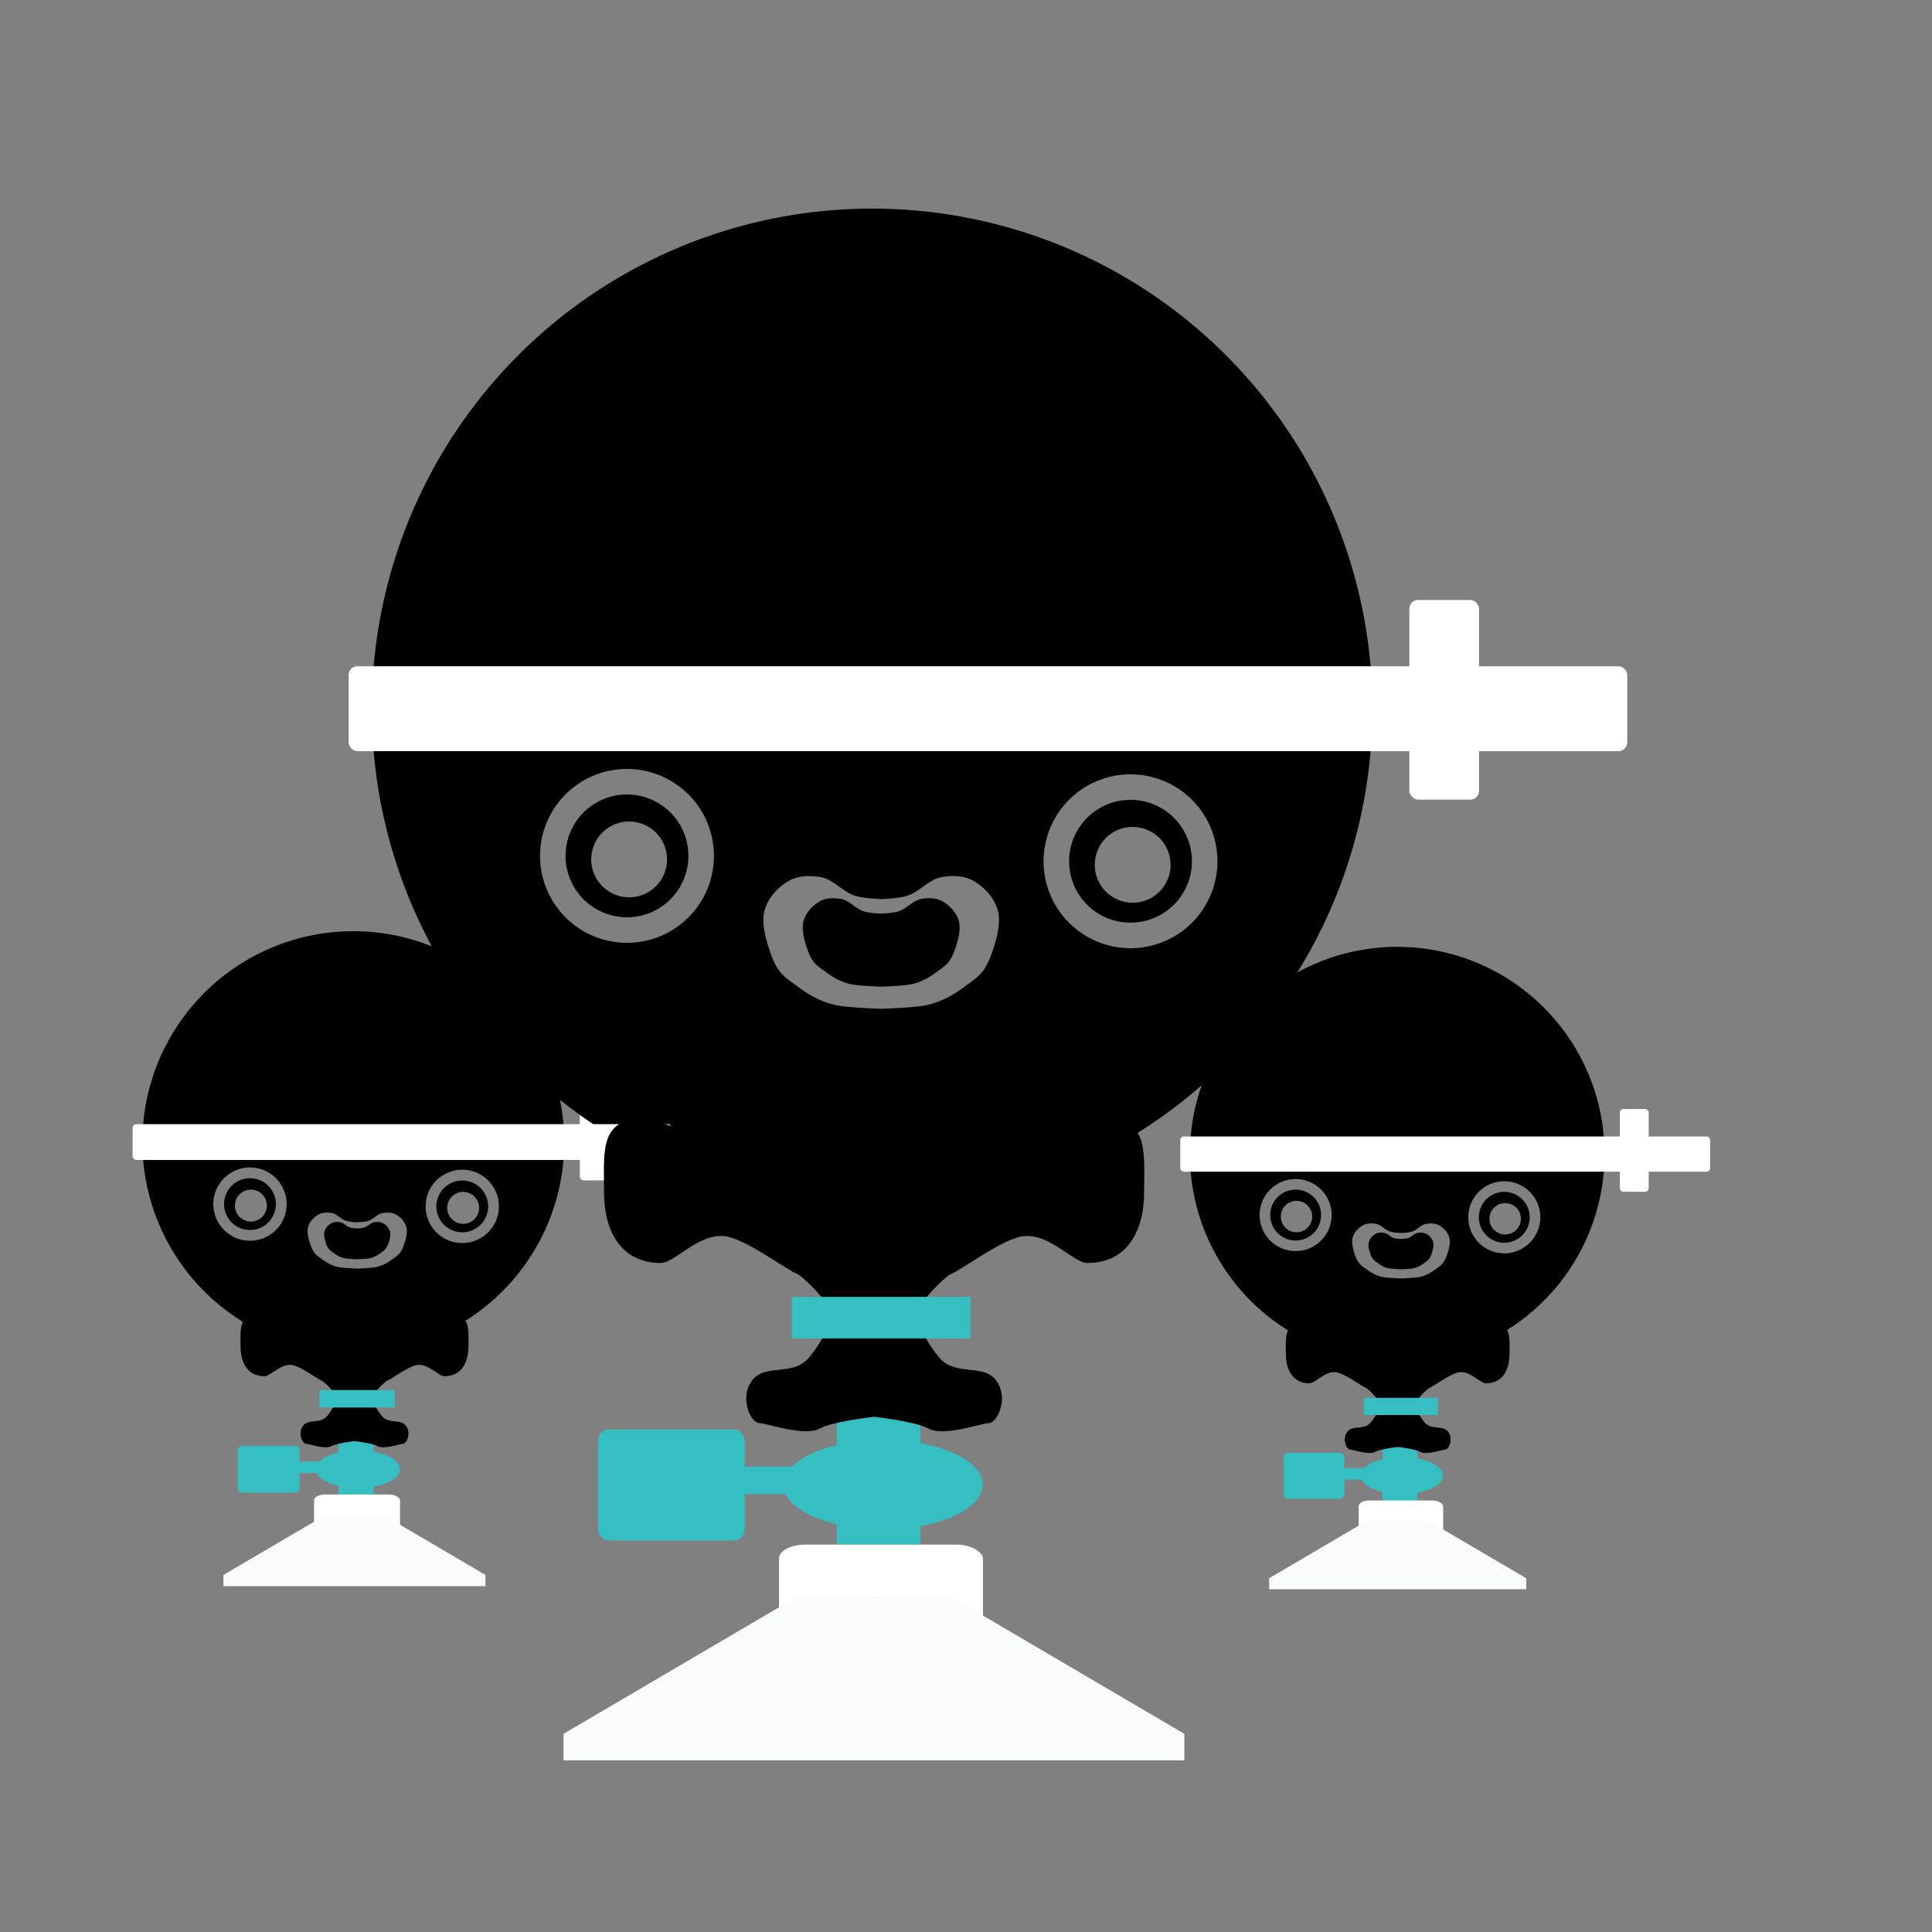 <?xml version="1.0" encoding="UTF-8" standalone="no"?>
<!-- Created with Inkscape (http://www.inkscape.org/) -->

<svg
   width="256"
   height="256"
   viewBox="0 0 67.733 67.733"
   version="1.1"
   id="svg5"
   xml:space="preserve"
   inkscape:version="1.2.2 (b0a8486541, 2022-12-01)"
   sodipodi:docname="superchumlreal.svg"
   inkscape:export-filename="s3custom_super_chumpng"
   inkscape:export-xdpi="96"
   inkscape:export-ydpi="96"
   xmlns:inkscape="http://www.inkscape.org/namespaces/inkscape"
   xmlns:sodipodi="http://sodipodi.sourceforge.net/DTD/sodipodi-0.dtd"
   xmlns:xlink="http://www.w3.org/1999/xlink"
   xmlns="http://www.w3.org/2000/svg"
   xmlns:svg="http://www.w3.org/2000/svg"><rect x="0" y="0" width="67.733" height="67.733" fill="#808080" stroke="none"/><sodipodi:namedview
     id="namedview7"
     pagecolor="#505050"
     bordercolor="#eeeeee"
     borderopacity="1"
     inkscape:showpageshadow="0"
     inkscape:pageopacity="0"
     inkscape:pagecheckerboard="0"
     inkscape:deskcolor="#505050"
     inkscape:document-units="mm"
     showgrid="false"
     inkscape:zoom="2.2425443"
     inkscape:cx="-19.620571"
     inkscape:cy="117.2775"
     inkscape:window-width="1906"
     inkscape:window-height="1026"
     inkscape:window-x="5"
     inkscape:window-y="25"
     inkscape:window-maximized="1"
     inkscape:current-layer="layer1" /><defs
     id="defs2"><linearGradient
       id="linearGradient916"
       inkscape:swatch="solid"><stop
         style="stop-color:#3a0dcd;stop-opacity:1;"
         offset="0"
         id="stop914" /></linearGradient><linearGradient
       id="linearGradient910"
       inkscape:swatch="solid"><stop
         style="stop-color:#3a0dcd;stop-opacity:1;"
         offset="0"
         id="stop908" /></linearGradient><linearGradient
       id="linearGradient904"
       inkscape:swatch="solid"><stop
         style="stop-color:#3a0dcd;stop-opacity:1;"
         offset="0"
         id="stop902" /></linearGradient><linearGradient
       id="linearGradient898"
       inkscape:swatch="solid"><stop
         style="stop-color:#3a0dcd;stop-opacity:1;"
         offset="0"
         id="stop896" /></linearGradient><linearGradient
       id="linearGradient892"
       inkscape:swatch="solid"><stop
         style="stop-opacity:1;"
         offset="0"
         id="stop890" /></linearGradient><linearGradient
       id="ink"
       inkscape:swatch="solid"><stop
         style="stop-opacity:1;"
         offset="0"
         id="stop884" /></linearGradient><inkscape:path-effect
       effect="mirror_symmetry"
       start_point="30.64,55.933"
       end_point="30.64,61.716"
       center_point="30.64,58.825"
       id="path-effect20660"
       is_visible="true"
       lpeversion="1.2"
       lpesatellites=""
       mode="free"
       discard_orig_path="false"
       fuse_paths="true"
       oposite_fuse="false"
       split_items="false"
       split_open="false"
       link_styles="false" /><inkscape:path-effect
       effect="mirror_symmetry"
       start_point="30.636,56.124"
       end_point="30.636,61.616"
       center_point="30.636,58.87"
       id="path-effect18146"
       is_visible="true"
       lpeversion="1.2"
       lpesatellites=""
       mode="free"
       discard_orig_path="false"
       fuse_paths="true"
       oposite_fuse="false"
       split_items="false"
       split_open="false"
       link_styles="false" /><inkscape:path-effect
       effect="mirror_symmetry"
       start_point="30.524,39.379"
       end_point="30.524,50.156"
       center_point="30.524,44.768"
       id="path-effect12287"
       is_visible="true"
       lpeversion="1.2"
       lpesatellites=""
       mode="free"
       discard_orig_path="false"
       fuse_paths="true"
       oposite_fuse="false"
       split_items="false"
       split_open="false"
       link_styles="false" /><inkscape:path-effect
       effect="mirror_symmetry"
       start_point="30.773,30.73"
       end_point="30.773,35.345"
       center_point="30.773,33.037"
       id="path-effect8642"
       is_visible="true"
       lpeversion="1.2"
       lpesatellites=""
       mode="free"
       discard_orig_path="false"
       fuse_paths="true"
       oposite_fuse="false"
       split_items="false"
       split_open="false"
       link_styles="false" /><inkscape:path-effect
       effect="mirror_symmetry"
       start_point="30.773,30.73"
       end_point="30.773,35.345"
       center_point="30.773,33.037"
       id="path-effect6401"
       is_visible="true"
       lpeversion="1.2"
       lpesatellites=""
       mode="free"
       discard_orig_path="false"
       fuse_paths="true"
       oposite_fuse="false"
       split_items="false"
       split_open="false"
       link_styles="false" /><inkscape:path-effect
       effect="mirror_symmetry"
       start_point="30.524,39.379"
       end_point="30.524,50.156"
       center_point="30.524,44.768"
       id="path-effect12287-5"
       is_visible="true"
       lpeversion="1.2"
       lpesatellites=""
       mode="free"
       discard_orig_path="false"
       fuse_paths="true"
       oposite_fuse="false"
       split_items="false"
       split_open="false"
       link_styles="false" /><inkscape:path-effect
       effect="mirror_symmetry"
       start_point="30.64,55.933"
       end_point="30.64,61.716"
       center_point="30.64,58.825"
       id="path-effect20660-3"
       is_visible="true"
       lpeversion="1.2"
       lpesatellites=""
       mode="free"
       discard_orig_path="false"
       fuse_paths="true"
       oposite_fuse="false"
       split_items="false"
       split_open="false"
       link_styles="false" /><inkscape:path-effect
       effect="mirror_symmetry"
       start_point="30.524,39.379"
       end_point="30.524,50.156"
       center_point="30.524,44.768"
       id="path-effect12287-0"
       is_visible="true"
       lpeversion="1.2"
       lpesatellites=""
       mode="free"
       discard_orig_path="false"
       fuse_paths="true"
       oposite_fuse="false"
       split_items="false"
       split_open="false"
       link_styles="false" /><inkscape:path-effect
       effect="mirror_symmetry"
       start_point="30.64,55.933"
       end_point="30.64,61.716"
       center_point="30.64,58.825"
       id="path-effect20660-6"
       is_visible="true"
       lpeversion="1.2"
       lpesatellites=""
       mode="free"
       discard_orig_path="false"
       fuse_paths="true"
       oposite_fuse="false"
       split_items="false"
       split_open="false"
       link_styles="false" /><linearGradient
       inkscape:collect="always"
       xlink:href="#ink"
       id="linearGradient888"
       x1="13.037"
       y1="24.852"
       x2="48.114"
       y2="24.852"
       gradientUnits="userSpaceOnUse" /><linearGradient
       inkscape:collect="always"
       xlink:href="#ink"
       id="linearGradient894"
       x1="21.05"
       y1="44.693"
       x2="39.996"
       y2="44.693"
       gradientUnits="userSpaceOnUse" /><linearGradient
       inkscape:collect="always"
       xlink:href="#ink"
       id="linearGradient900"
       x1="41.717"
       y1="40.463"
       x2="56.252"
       y2="40.463"
       gradientUnits="userSpaceOnUse" /><linearGradient
       inkscape:collect="always"
       xlink:href="#ink"
       id="linearGradient906"
       x1="21.05"
       y1="44.693"
       x2="39.996"
       y2="44.693"
       gradientUnits="userSpaceOnUse" /><linearGradient
       inkscape:collect="always"
       xlink:href="#ink"
       id="linearGradient912"
       x1="4.993"
       y1="40.041"
       x2="19.782"
       y2="40.041"
       gradientUnits="userSpaceOnUse" /><linearGradient
       inkscape:collect="always"
       xlink:href="#ink"
       id="linearGradient918"
       x1="21.05"
       y1="44.693"
       x2="39.996"
       y2="44.693"
       gradientUnits="userSpaceOnUse" /></defs><g
     inkscape:label="Layer 1"
     inkscape:groupmode="layer"
     id="layer1"><path
       id="path354-5"
       style="fill:url(#linearGradient912);fill-opacity:1.0;stroke-width:0.924;-inkscape-stroke:none;paint-order:stroke fill markers;stop-color:#000000"
       d="m 12.387,32.647 a 7.394,7.394 0 0 0 -7.394,7.394 7.394,7.394 0 0 0 7.394,7.394 7.394,7.394 0 0 0 7.394,-7.394 7.394,7.394 0 0 0 -7.394,-7.394 z M 8.764,40.929 A 1.285,1.285 0 0 1 10.049,42.214 1.285,1.285 0 0 1 8.764,43.499 1.285,1.285 0 0 1 7.479,42.214 1.285,1.285 0 0 1 8.764,40.929 Z m 7.442,0.08 a 1.285,1.285 0 0 1 1.285,1.285 1.285,1.285 0 0 1 -1.285,1.285 1.285,1.285 0 0 1 -1.285,-1.285 1.285,1.285 0 0 1 1.285,-1.285 z m -7.442,0.298 a 0.908,0.908 0 0 0 -0.908,0.908 0.908,0.908 0 0 0 0.908,0.907 0.908,0.908 0 0 0 0.908,-0.907 0.908,0.908 0 0 0 -0.908,-0.908 z m 7.442,0.08 a 0.908,0.908 0 0 0 -0.908,0.908 0.908,0.908 0 0 0 0.908,0.907 0.908,0.908 0 0 0 0.908,-0.907 0.908,0.908 0 0 0 -0.908,-0.908 z M 8.796,41.706 A 0.56,0.56 0 0 1 9.356,42.266 0.56,0.56 0 0 1 8.796,42.826 0.56,0.56 0 0 1 8.235,42.266 0.56,0.56 0 0 1 8.796,41.706 Z m 7.442,0.08 a 0.56,0.56 0 0 1 0.56,0.56 0.56,0.56 0 0 1 -0.56,0.56 0.56,0.56 0 0 1 -0.56,-0.56 0.56,0.56 0 0 1 0.56,-0.56 z m -4.78,0.726 c 0.058,1.93e-4 0.117,0.006 0.173,0.016 0.18,0.031 0.319,0.209 0.491,0.27 0.12,0.043 0.366,0.053 0.4,0.054 0.034,-0.001 0.28,-0.011 0.4,-0.054 0.172,-0.061 0.311,-0.239 0.491,-0.27 0.149,-0.026 0.316,-0.026 0.451,0.043 0.172,0.089 0.326,0.254 0.38,0.44 0.063,0.218 -0.046,0.532 -0.098,0.673 -0.105,0.285 -0.225,0.34 -0.411,0.477 -0.138,0.102 -0.315,0.207 -0.528,0.256 -0.18,0.042 -0.684,0.057 -0.684,0.057 0,0 -0.504,-0.015 -0.684,-0.057 -0.212,-0.049 -0.389,-0.153 -0.528,-0.256 -0.186,-0.137 -0.306,-0.193 -0.411,-0.477 -0.052,-0.141 -0.162,-0.456 -0.098,-0.673 0.054,-0.186 0.208,-0.351 0.38,-0.44 0.084,-0.043 0.181,-0.059 0.278,-0.059 z m 1.772,0.327 c -0.039,1.22e-4 -0.078,0.004 -0.115,0.011 -0.12,0.021 -0.213,0.139 -0.327,0.18 -0.08,0.029 -0.244,0.035 -0.266,0.036 -0.023,-7.77e-4 -0.186,-0.007 -0.266,-0.036 -0.115,-0.041 -0.207,-0.16 -0.327,-0.18 -0.037,-0.006 -0.076,-0.01 -0.115,-0.01 -0.065,-2.15e-4 -0.13,0.01 -0.185,0.039 -0.115,0.059 -0.217,0.169 -0.253,0.293 -0.042,0.145 0.031,0.355 0.065,0.449 0.07,0.19 0.15,0.227 0.274,0.318 0.092,0.068 0.21,0.137 0.352,0.17 0.12,0.028 0.456,0.038 0.456,0.038 0,0 0.336,-0.01 0.456,-0.038 0.142,-0.033 0.259,-0.102 0.352,-0.17 0.124,-0.092 0.204,-0.128 0.274,-0.318 0.035,-0.094 0.108,-0.304 0.065,-0.449 -0.036,-0.124 -0.138,-0.234 -0.253,-0.293 -0.056,-0.029 -0.12,-0.04 -0.185,-0.039 z" /><rect
       style="fill:#35bfc2;fill-opacity:1;stroke:none;stroke-width:0.885;-inkscape-stroke:none;paint-order:stroke fill markers;stop-color:#000000"
       id="rect16318-6"
       width="1.236"
       height="2.363"
       x="11.866"
       y="50.415" /><path
       id="path10832-2"
       style="fill:url(#linearGradient918);fill-opacity:1.0;stroke-width:2.1;paint-order:stroke fill markers;stop-color:#000000"
       d="m 22.297,39.23 c -1.409,0 -1.24,1.226 -1.24,2.555 0,1.329 0.582,2.471 1.99,2.471 0.493,0 1.294,-1.032 2.229,-0.941 0.721,0.07 2.15,1.171 2.584,1.342 0.097,0.038 1.086,0.9 1.191,1.453 0.041,0.217 -0.578,1.261 -0.912,1.568 -0.537,0.493 -1.397,0.158 -1.834,0.627 -0.535,0.575 -0.143,1.573 0.219,1.568 0.206,-0.003 1.572,0.481 2.094,0.188 0.401,-0.226 1.664,-0.385 1.906,-0.414 0.243,0.029 1.507,0.188 1.908,0.414 0.521,0.294 1.885,-0.19 2.092,-0.188 0.362,0.004 0.756,-0.994 0.221,-1.568 -0.437,-0.469 -1.297,-0.134 -1.834,-0.627 -0.334,-0.307 -0.953,-1.351 -0.912,-1.568 0.105,-0.553 1.092,-1.415 1.189,-1.453 0.433,-0.171 1.863,-1.272 2.584,-1.342 0.934,-0.091 1.736,0.941 2.229,0.941 1.409,0 1.99,-1.142 1.99,-2.471 0,-1.329 0.168,-2.555 -1.24,-2.555 -1.409,0 -7.32,2.627 -7.32,2.627 l -0.906,0.277 -0.904,-0.277 c 0,0 -5.914,-2.627 -7.322,-2.627 z"
       sodipodi:nodetypes="ccsssssssssscc"
       inkscape:path-effect="#path-effect12287-5"
       inkscape:original-d="m 30.591591,42.156467 -0.02727,7.485009 c 0,0 -1.503126,0.169617 -1.947751,0.420029 -0.521302,0.293595 -1.885814,-0.190579 -2.092312,-0.188027 -0.362247,0.0045 -0.755065,-0.994117 -0.219949,-1.56873 0.436689,-0.46892 1.297327,-0.134554 1.834005,-0.627935 0.333954,-0.307012 0.953266,-1.349711 0.912041,-1.566796 -0.10499,-0.552861 -1.093122,-1.414868 -1.19015,-1.453106 -0.433492,-0.170837 -1.864024,-1.272652 -2.584763,-1.342543 -0.934491,-0.09062 -1.735918,0.940831 -2.228497,0.940831 -1.40851,0 -1.98985,-1.140232 -1.98985,-2.469383 0,-1.329151 -0.168204,-2.55581 1.240306,-2.55581 1.408511,0 7.321149,2.626561 7.321149,2.626561 z"
       class="UnoptimicedTransforms"
       transform="matrix(0.422,0,0,0.422,-0.453,29.573)" /><rect
       style="fill:#35bfc2;fill-opacity:1;stroke:none;stroke-width:0.885;-inkscape-stroke:none;paint-order:stroke fill markers;stop-color:#000000"
       id="rect12548-9"
       width="2.642"
       height="0.614"
       x="11.199"
       y="48.732" /><ellipse
       style="fill:#35bfc2;fill-opacity:1;stroke:none;stroke-width:0.885;-inkscape-stroke:none;paint-order:stroke fill markers;stop-color:#000000"
       id="path17150-1"
       cx="12.55"
       cy="51.507"
       rx="1.473"
       ry="0.66" /><rect
       style="fill:#35bfc2;fill-opacity:1;stroke:none;stroke-width:0.885;-inkscape-stroke:none;paint-order:stroke fill markers;stop-color:#000000"
       id="rect17152-2"
       width="2.167"
       height="1.637"
       x="8.337"
       y="50.693"
       ry="0.154" /><rect
       style="fill:#35bfc2;fill-opacity:1;stroke:none;stroke-width:0.885;-inkscape-stroke:none;paint-order:stroke fill markers;stop-color:#000000"
       id="rect17154-7"
       width="0.874"
       height="0.408"
       x="10.425"
       y="51.24" /><rect
       style="fill:#ffffff;fill-opacity:1;stroke:none;stroke-width:0.897;-inkscape-stroke:none;paint-order:stroke fill markers;stop-color:#000000"
       id="rect17156-0"
       width="3.014"
       height="1.321"
       x="11.011"
       y="52.394"
       ry="0.204"
       rx="0.388" /><rect
       style="fill:#ffffff;fill-opacity:1;stroke:none;stroke-width:0.885;-inkscape-stroke:none;paint-order:stroke fill markers;stop-color:#000000"
       id="rect19773-3"
       width="1.03"
       height="2.95"
       x="20.328"
       y="38.432"
       ry="0.129" /><path
       style="fill:#f9fcfd;fill-opacity:1;stroke:none;stroke-width:0.265px;stroke-linecap:butt;stroke-linejoin:miter;stroke-opacity:1"
       d="m 30.64,61.716 h -10.884 v -0.93 l 8.263,-4.852 2.62,0.002 2.62,-0.002 8.263,4.852 V 61.716 Z"
       id="path20658-6"
       inkscape:path-effect="#path-effect20660-3"
       inkscape:original-d="m 30.640239,61.7162 h -10.88351 v -0.930432 l 8.263328,-4.852363 2.837195,0.0019"
       class="UnoptimicedTransforms"
       sodipodi:nodetypes="ccccc"
       transform="matrix(0.422,0,0,0.422,-0.503,29.563)" /><path
       id="path354"
       style="fill:url(#linearGradient888);fill-opacity:1;stroke-width:2.192;-inkscape-stroke:none;paint-order:stroke fill markers;stop-color:#000000"
       d="M 30.576,7.314 A 17.538,17.538 0 0 0 13.037,24.852 17.538,17.538 0 0 0 30.576,42.391 17.538,17.538 0 0 0 48.114,24.852 17.538,17.538 0 0 0 30.576,7.314 Z M 21.981,26.958 a 3.048,3.048 0 0 1 3.048,3.048 3.048,3.048 0 0 1 -3.048,3.048 3.048,3.048 0 0 1 -3.048,-3.048 3.048,3.048 0 0 1 3.048,-3.048 z m 17.653,0.189 a 3.048,3.048 0 0 1 3.048,3.048 3.048,3.048 0 0 1 -3.048,3.048 3.048,3.048 0 0 1 -3.048,-3.048 3.048,3.048 0 0 1 3.048,-3.048 z m -17.653,0.706 a 2.153,2.153 0 0 0 -2.153,2.153 2.153,2.153 0 0 0 2.153,2.152 2.153,2.153 0 0 0 2.153,-2.152 2.153,2.153 0 0 0 -2.153,-2.153 z m 17.653,0.189 a 2.153,2.153 0 0 0 -2.153,2.153 2.153,2.153 0 0 0 2.153,2.152 2.153,2.153 0 0 0 2.153,-2.152 2.153,2.153 0 0 0 -2.153,-2.153 z m -17.577,0.759 a 1.328,1.328 0 0 1 1.328,1.329 1.328,1.328 0 0 1 -1.328,1.328 1.328,1.328 0 0 1 -1.329,-1.328 1.328,1.328 0 0 1 1.329,-1.329 z m 17.653,0.19 a 1.328,1.328 0 0 1 1.329,1.328 1.328,1.328 0 0 1 -1.329,1.329 1.328,1.328 0 0 1 -1.329,-1.329 1.328,1.328 0 0 1 1.329,-1.328 z M 28.37,30.714 c 0.138,4.58e-4 0.277,0.015 0.409,0.038 0.427,0.074 0.757,0.495 1.165,0.641 0.285,0.102 0.867,0.125 0.948,0.128 0.081,-0.003 0.663,-0.026 0.949,-0.128 0.408,-0.146 0.738,-0.568 1.165,-0.641 0.353,-0.061 0.751,-0.063 1.069,0.102 0.408,0.211 0.772,0.602 0.901,1.043 0.151,0.517 -0.11,1.263 -0.233,1.597 -0.248,0.675 -0.534,0.806 -0.975,1.132 -0.328,0.243 -0.748,0.49 -1.252,0.606 -0.427,0.099 -1.623,0.135 -1.623,0.135 0,0 -1.196,-0.036 -1.623,-0.135 -0.504,-0.116 -0.924,-0.363 -1.252,-0.606 -0.441,-0.326 -0.726,-0.457 -0.975,-1.132 -0.123,-0.334 -0.384,-1.081 -0.233,-1.597 0.129,-0.441 0.492,-0.832 0.9,-1.043 0.199,-0.103 0.429,-0.141 0.66,-0.14 z m 4.203,0.777 c -0.092,2.89e-4 -0.185,0.01 -0.273,0.025 -0.284,0.049 -0.504,0.331 -0.776,0.428 -0.19,0.068 -0.578,0.083 -0.632,0.085 -0.054,-0.002 -0.441,-0.017 -0.631,-0.085 -0.272,-0.097 -0.492,-0.379 -0.776,-0.428 -0.088,-0.015 -0.18,-0.025 -0.272,-0.025 -0.154,-5.09e-4 -0.307,0.025 -0.44,0.093 -0.272,0.14 -0.514,0.401 -0.599,0.695 -0.1,0.344 0.073,0.841 0.155,1.064 0.165,0.45 0.356,0.537 0.649,0.754 0.219,0.162 0.498,0.326 0.834,0.404 0.284,0.066 1.081,0.09 1.081,0.09 0,0 0.797,-0.024 1.082,-0.09 0.336,-0.077 0.615,-0.242 0.834,-0.404 0.293,-0.217 0.484,-0.305 0.649,-0.754 0.082,-0.223 0.255,-0.72 0.155,-1.064 -0.086,-0.294 -0.328,-0.554 -0.599,-0.695 -0.132,-0.068 -0.286,-0.094 -0.439,-0.094 z" /><rect
       style="fill:#35bfc2;fill-opacity:1;stroke:none;stroke-width:2.1;-inkscape-stroke:none;paint-order:stroke fill markers;stop-color:#000000"
       id="rect16318"
       width="2.933"
       height="5.605"
       x="29.338"
       y="49.458" /><ellipse
       style="fill:#35bfc2;fill-opacity:1;stroke:none;stroke-width:2.1;-inkscape-stroke:none;paint-order:stroke fill markers;stop-color:#000000"
       id="path17150"
       cx="30.961"
       cy="52.05"
       rx="3.493"
       ry="1.566" /><rect
       style="fill:#35bfc2;fill-opacity:1;stroke:none;stroke-width:2.1;-inkscape-stroke:none;paint-order:stroke fill markers;stop-color:#000000"
       id="rect17152"
       width="5.139"
       height="3.884"
       x="20.968"
       y="50.119"
       ry="0.365" /><rect
       style="fill:#35bfc2;fill-opacity:1;stroke:none;stroke-width:2.1;-inkscape-stroke:none;paint-order:stroke fill markers;stop-color:#000000"
       id="rect17154"
       width="2.073"
       height="0.968"
       x="25.922"
       y="51.416" /><rect
       style="fill:#ffffff;fill-opacity:1;stroke:none;stroke-width:2.127;-inkscape-stroke:none;paint-order:stroke fill markers;stop-color:#000000"
       id="rect17156"
       width="7.15"
       height="3.133"
       x="27.311"
       y="54.152"
       ry="0.485"
       rx="0.921" /><path
       style="fill:#ffffff;fill-opacity:1;stroke:none;stroke-width:0.265px;stroke-linecap:butt;stroke-linejoin:miter;stroke-opacity:1"
       d=""
       id="path18144"
       inkscape:path-effect="#path-effect18146"
       inkscape:original-d="m 30.686987,56.124025 -2.97565,-0.01872 -8.070556,4.649901 v 0.860965 h 10.995095"
       class="UnoptimicedTransforms"
       sodipodi:nodetypes="ccccc"
       transform="translate(-9.336,-13.597)" /><rect
       style="fill:#ffffff;fill-opacity:1;stroke:none;stroke-width:2.1;-inkscape-stroke:none;paint-order:stroke fill markers;stop-color:#000000"
       id="rect19771"
       width="44.827"
       height="2.977"
       x="12.222"
       y="23.358"
       ry="0.305" /><rect
       style="fill:#ffffff;fill-opacity:1;stroke:none;stroke-width:2.1;-inkscape-stroke:none;paint-order:stroke fill markers;stop-color:#000000"
       id="rect19773"
       width="2.442"
       height="6.998"
       x="49.411"
       y="21.035"
       ry="0.305" /><path
       style="fill:#f9fcfd;stroke:none;stroke-width:0.265px;stroke-linecap:butt;stroke-linejoin:miter;stroke-opacity:1;fill-opacity:1"
       d="m 30.64,61.716 h -10.884 v -0.93 l 8.263,-4.852 2.62,0.002 2.62,-0.002 8.263,4.852 V 61.716 Z"
       id="path20658"
       inkscape:path-effect="#path-effect20660"
       inkscape:original-d="m 30.640239,61.7162 h -10.88351 v -0.930432 l 8.263328,-4.852363 2.837195,0.0019"
       class="UnoptimicedTransforms"
       sodipodi:nodetypes="ccccc" /><rect
       style="fill:#ffffff;fill-opacity:1;stroke:none;stroke-width:0.885;-inkscape-stroke:none;paint-order:stroke fill markers;stop-color:#000000"
       id="rect19771-9"
       width="18.899"
       height="1.255"
       x="4.649"
       y="39.411"
       ry="0.129" /><path
       id="path10832"
       style="fill:url(#linearGradient894);fill-opacity:1.0;stroke-width:2.1;paint-order:stroke fill markers;stop-color:#000000"
       d="m 22.297,39.23 c -1.409,0 -1.24,1.226 -1.24,2.555 0,1.329 0.582,2.471 1.99,2.471 0.493,0 1.294,-1.032 2.229,-0.941 0.721,0.07 2.15,1.171 2.584,1.342 0.097,0.038 1.086,0.9 1.191,1.453 0.041,0.217 -0.578,1.261 -0.912,1.568 -0.537,0.493 -1.397,0.158 -1.834,0.627 -0.535,0.575 -0.143,1.573 0.219,1.568 0.206,-0.003 1.572,0.481 2.094,0.188 0.401,-0.226 1.664,-0.385 1.906,-0.414 0.243,0.029 1.507,0.188 1.908,0.414 0.521,0.294 1.885,-0.19 2.092,-0.188 0.362,0.004 0.756,-0.994 0.221,-1.568 -0.437,-0.469 -1.297,-0.134 -1.834,-0.627 -0.334,-0.307 -0.953,-1.351 -0.912,-1.568 0.105,-0.553 1.092,-1.415 1.189,-1.453 0.433,-0.171 1.863,-1.272 2.584,-1.342 0.934,-0.091 1.736,0.941 2.229,0.941 1.409,0 1.99,-1.142 1.99,-2.471 0,-1.329 0.168,-2.555 -1.24,-2.555 -1.409,0 -7.32,2.627 -7.32,2.627 l -0.906,0.277 -0.904,-0.277 c 0,0 -5.914,-2.627 -7.322,-2.627 z"
       sodipodi:nodetypes="ccsssssssssscc"
       inkscape:path-effect="#path-effect12287"
       inkscape:original-d="m 30.591591,42.156467 -0.02727,7.485009 c 0,0 -1.503126,0.169617 -1.947751,0.420029 -0.521302,0.293595 -1.885814,-0.190579 -2.092312,-0.188027 -0.362247,0.0045 -0.755065,-0.994117 -0.219949,-1.56873 0.436689,-0.46892 1.297327,-0.134554 1.834005,-0.627935 0.333954,-0.307012 0.953266,-1.349711 0.912041,-1.566796 -0.10499,-0.552861 -1.093122,-1.414868 -1.19015,-1.453106 -0.433492,-0.170837 -1.864024,-1.272652 -2.584763,-1.342543 -0.934491,-0.09062 -1.735918,0.940831 -2.228497,0.940831 -1.40851,0 -1.98985,-1.140232 -1.98985,-2.469383 0,-1.329151 -0.168204,-2.55581 1.240306,-2.55581 1.408511,0 7.321149,2.626561 7.321149,2.626561 z"
       class="UnoptimicedTransforms"
       transform="translate(0.12,0.022)" /><rect
       style="fill:#35bfc2;fill-opacity:1;stroke:none;stroke-width:2.1;-inkscape-stroke:none;paint-order:stroke fill markers;stop-color:#000000"
       id="rect12548"
       width="6.266"
       height="1.457"
       x="27.757"
       y="45.467" /><path
       id="path354-2"
       style="fill:url(#linearGradient900);fill-opacity:1.0;stroke-width:0.908;-inkscape-stroke:none;paint-order:stroke fill markers;stop-color:#000000"
       d="m 48.985,33.195 a 7.268,7.268 0 0 0 -7.268,7.268 7.268,7.268 0 0 0 7.268,7.268 7.268,7.268 0 0 0 7.268,-7.268 7.268,7.268 0 0 0 -7.268,-7.268 z m -3.562,8.14 a 1.263,1.263 0 0 1 1.263,1.263 1.263,1.263 0 0 1 -1.263,1.263 1.263,1.263 0 0 1 -1.263,-1.263 1.263,1.263 0 0 1 1.263,-1.263 z m 7.315,0.078 a 1.263,1.263 0 0 1 1.263,1.263 1.263,1.263 0 0 1 -1.263,1.263 1.263,1.263 0 0 1 -1.263,-1.263 1.263,1.263 0 0 1 1.263,-1.263 z M 45.423,41.707 a 0.892,0.892 0 0 0 -0.892,0.892 0.892,0.892 0 0 0 0.892,0.892 0.892,0.892 0 0 0 0.892,-0.892 0.892,0.892 0 0 0 -0.892,-0.892 z m 7.315,0.078 a 0.892,0.892 0 0 0 -0.892,0.892 0.892,0.892 0 0 0 0.892,0.892 0.892,0.892 0 0 0 0.892,-0.892 0.892,0.892 0 0 0 -0.892,-0.892 z m -7.284,0.315 a 0.55,0.55 0 0 1 0.55,0.551 0.55,0.55 0 0 1 -0.55,0.55 0.55,0.55 0 0 1 -0.551,-0.55 0.55,0.55 0 0 1 0.551,-0.551 z m 7.315,0.079 a 0.55,0.55 0 0 1 0.551,0.55 0.55,0.55 0 0 1 -0.551,0.551 0.55,0.55 0 0 1 -0.551,-0.551 0.55,0.55 0 0 1 0.551,-0.55 z M 48.071,42.892 c 0.057,1.9e-4 0.115,0.006 0.17,0.016 0.177,0.031 0.314,0.205 0.483,0.266 0.118,0.042 0.359,0.052 0.393,0.053 0.033,-0.001 0.275,-0.011 0.393,-0.053 0.169,-0.06 0.306,-0.235 0.483,-0.266 0.146,-0.025 0.311,-0.026 0.443,0.042 0.169,0.087 0.32,0.249 0.373,0.432 0.062,0.214 -0.046,0.523 -0.097,0.662 -0.103,0.28 -0.221,0.334 -0.404,0.469 -0.136,0.101 -0.31,0.203 -0.519,0.251 -0.177,0.041 -0.673,0.056 -0.673,0.056 0,0 -0.495,-0.015 -0.672,-0.056 -0.209,-0.048 -0.383,-0.151 -0.519,-0.251 -0.183,-0.135 -0.301,-0.189 -0.404,-0.469 -0.051,-0.139 -0.159,-0.448 -0.097,-0.662 0.053,-0.183 0.204,-0.345 0.373,-0.432 0.082,-0.043 0.178,-0.058 0.273,-0.058 z m 1.742,0.322 c -0.038,1.21e-4 -0.077,0.004 -0.113,0.01 -0.118,0.02 -0.209,0.137 -0.322,0.177 -0.079,0.028 -0.24,0.034 -0.262,0.035 -0.022,-7.59e-4 -0.183,-0.007 -0.262,-0.035 -0.113,-0.04 -0.204,-0.157 -0.322,-0.177 -0.037,-0.006 -0.075,-0.01 -0.113,-0.01 -0.064,-2.11e-4 -0.127,0.01 -0.182,0.039 -0.113,0.058 -0.213,0.166 -0.248,0.288 -0.042,0.143 0.03,0.349 0.064,0.441 0.069,0.186 0.147,0.223 0.269,0.313 0.091,0.067 0.207,0.135 0.346,0.167 0.118,0.027 0.448,0.037 0.448,0.037 0,0 0.33,-0.01 0.448,-0.037 0.139,-0.032 0.255,-0.1 0.346,-0.167 0.122,-0.09 0.2,-0.126 0.269,-0.313 0.034,-0.092 0.106,-0.298 0.064,-0.441 -0.035,-0.122 -0.136,-0.23 -0.248,-0.288 -0.055,-0.028 -0.118,-0.039 -0.182,-0.039 z" /><rect
       style="fill:#35bfc2;fill-opacity:1;stroke:none;stroke-width:0.87;-inkscape-stroke:none;paint-order:stroke fill markers;stop-color:#000000"
       id="rect16318-61"
       width="1.215"
       height="2.323"
       x="48.472"
       y="50.659" /><path
       id="path10832-8"
       style="fill:url(#linearGradient906);fill-opacity:1.0;stroke-width:2.1;paint-order:stroke fill markers;stop-color:#000000"
       d="m 22.297,39.23 c -1.409,0 -1.24,1.226 -1.24,2.555 0,1.329 0.582,2.471 1.99,2.471 0.493,0 1.294,-1.032 2.229,-0.941 0.721,0.07 2.15,1.171 2.584,1.342 0.097,0.038 1.086,0.9 1.191,1.453 0.041,0.217 -0.578,1.261 -0.912,1.568 -0.537,0.493 -1.397,0.158 -1.834,0.627 -0.535,0.575 -0.143,1.573 0.219,1.568 0.206,-0.003 1.572,0.481 2.094,0.188 0.401,-0.226 1.664,-0.385 1.906,-0.414 0.243,0.029 1.507,0.188 1.908,0.414 0.521,0.294 1.885,-0.19 2.092,-0.188 0.362,0.004 0.756,-0.994 0.221,-1.568 -0.437,-0.469 -1.297,-0.134 -1.834,-0.627 -0.334,-0.307 -0.953,-1.351 -0.912,-1.568 0.105,-0.553 1.092,-1.415 1.189,-1.453 0.433,-0.171 1.863,-1.272 2.584,-1.342 0.934,-0.091 1.736,0.941 2.229,0.941 1.409,0 1.99,-1.142 1.99,-2.471 0,-1.329 0.168,-2.555 -1.24,-2.555 -1.409,0 -7.32,2.627 -7.32,2.627 l -0.906,0.277 -0.904,-0.277 c 0,0 -5.914,-2.627 -7.322,-2.627 z"
       sodipodi:nodetypes="ccsssssssssscc"
       inkscape:path-effect="#path-effect12287-0"
       inkscape:original-d="m 30.591591,42.156467 -0.02727,7.485009 c 0,0 -1.503126,0.169617 -1.947751,0.420029 -0.521302,0.293595 -1.885814,-0.190579 -2.092312,-0.188027 -0.362247,0.0045 -0.755065,-0.994117 -0.219949,-1.56873 0.436689,-0.46892 1.297327,-0.134554 1.834005,-0.627935 0.333954,-0.307012 0.953266,-1.349711 0.912041,-1.566796 -0.10499,-0.552861 -1.093122,-1.414868 -1.19015,-1.453106 -0.433492,-0.170837 -1.864024,-1.272652 -2.584763,-1.342543 -0.934491,-0.09062 -1.735918,0.940831 -2.228497,0.940831 -1.40851,0 -1.98985,-1.140232 -1.98985,-2.469383 0,-1.329151 -0.168204,-2.55581 1.240306,-2.55581 1.408511,0 7.321149,2.626561 7.321149,2.626561 z"
       class="UnoptimicedTransforms"
       transform="matrix(0.414,0,0,0.414,36.364,30.174)" /><rect
       style="fill:#35bfc2;fill-opacity:1;stroke:none;stroke-width:0.87;-inkscape-stroke:none;paint-order:stroke fill markers;stop-color:#000000"
       id="rect12548-7"
       width="2.597"
       height="0.604"
       x="47.817"
       y="49.005" /><ellipse
       style="fill:#35bfc2;fill-opacity:1;stroke:none;stroke-width:0.87;-inkscape-stroke:none;paint-order:stroke fill markers;stop-color:#000000"
       id="path17150-9"
       cx="49.145"
       cy="51.733"
       rx="1.448"
       ry="0.649" /><rect
       style="fill:#35bfc2;fill-opacity:1;stroke:none;stroke-width:0.87;-inkscape-stroke:none;paint-order:stroke fill markers;stop-color:#000000"
       id="rect17152-20"
       width="2.13"
       height="1.609"
       x="45.003"
       y="50.933"
       ry="0.151" /><rect
       style="fill:#35bfc2;fill-opacity:1;stroke:none;stroke-width:0.87;-inkscape-stroke:none;paint-order:stroke fill markers;stop-color:#000000"
       id="rect17154-2"
       width="0.859"
       height="0.401"
       x="47.056"
       y="51.47" /><rect
       style="fill:#ffffff;fill-opacity:1;stroke:none;stroke-width:0.881;-inkscape-stroke:none;paint-order:stroke fill markers;stop-color:#000000"
       id="rect17156-3"
       width="2.963"
       height="1.298"
       x="47.632"
       y="52.604"
       ry="0.201"
       rx="0.382" /><rect
       style="fill:#ffffff;fill-opacity:1;stroke:none;stroke-width:0.87;-inkscape-stroke:none;paint-order:stroke fill markers;stop-color:#000000"
       id="rect19771-7"
       width="18.575"
       height="1.234"
       x="41.379"
       y="39.843"
       ry="0.126" /><rect
       style="fill:#ffffff;fill-opacity:1;stroke:none;stroke-width:0.87;-inkscape-stroke:none;paint-order:stroke fill markers;stop-color:#000000"
       id="rect19773-5"
       width="1.012"
       height="2.9"
       x="56.789"
       y="38.881"
       ry="0.126" /><path
       style="fill:#f9fcfd;fill-opacity:1;stroke:none;stroke-width:0.265px;stroke-linecap:butt;stroke-linejoin:miter;stroke-opacity:1"
       d="m 30.64,61.716 h -10.884 v -0.93 l 8.263,-4.852 2.62,0.002 2.62,-0.002 8.263,4.852 V 61.716 Z"
       id="path20658-9"
       inkscape:path-effect="#path-effect20660-6"
       inkscape:original-d="m 30.640239,61.7162 h -10.88351 v -0.930432 l 8.263328,-4.852363 2.837195,0.0019"
       class="UnoptimicedTransforms"
       sodipodi:nodetypes="ccccc"
       transform="matrix(0.414,0,0,0.414,36.315,30.165)" /></g></svg>
